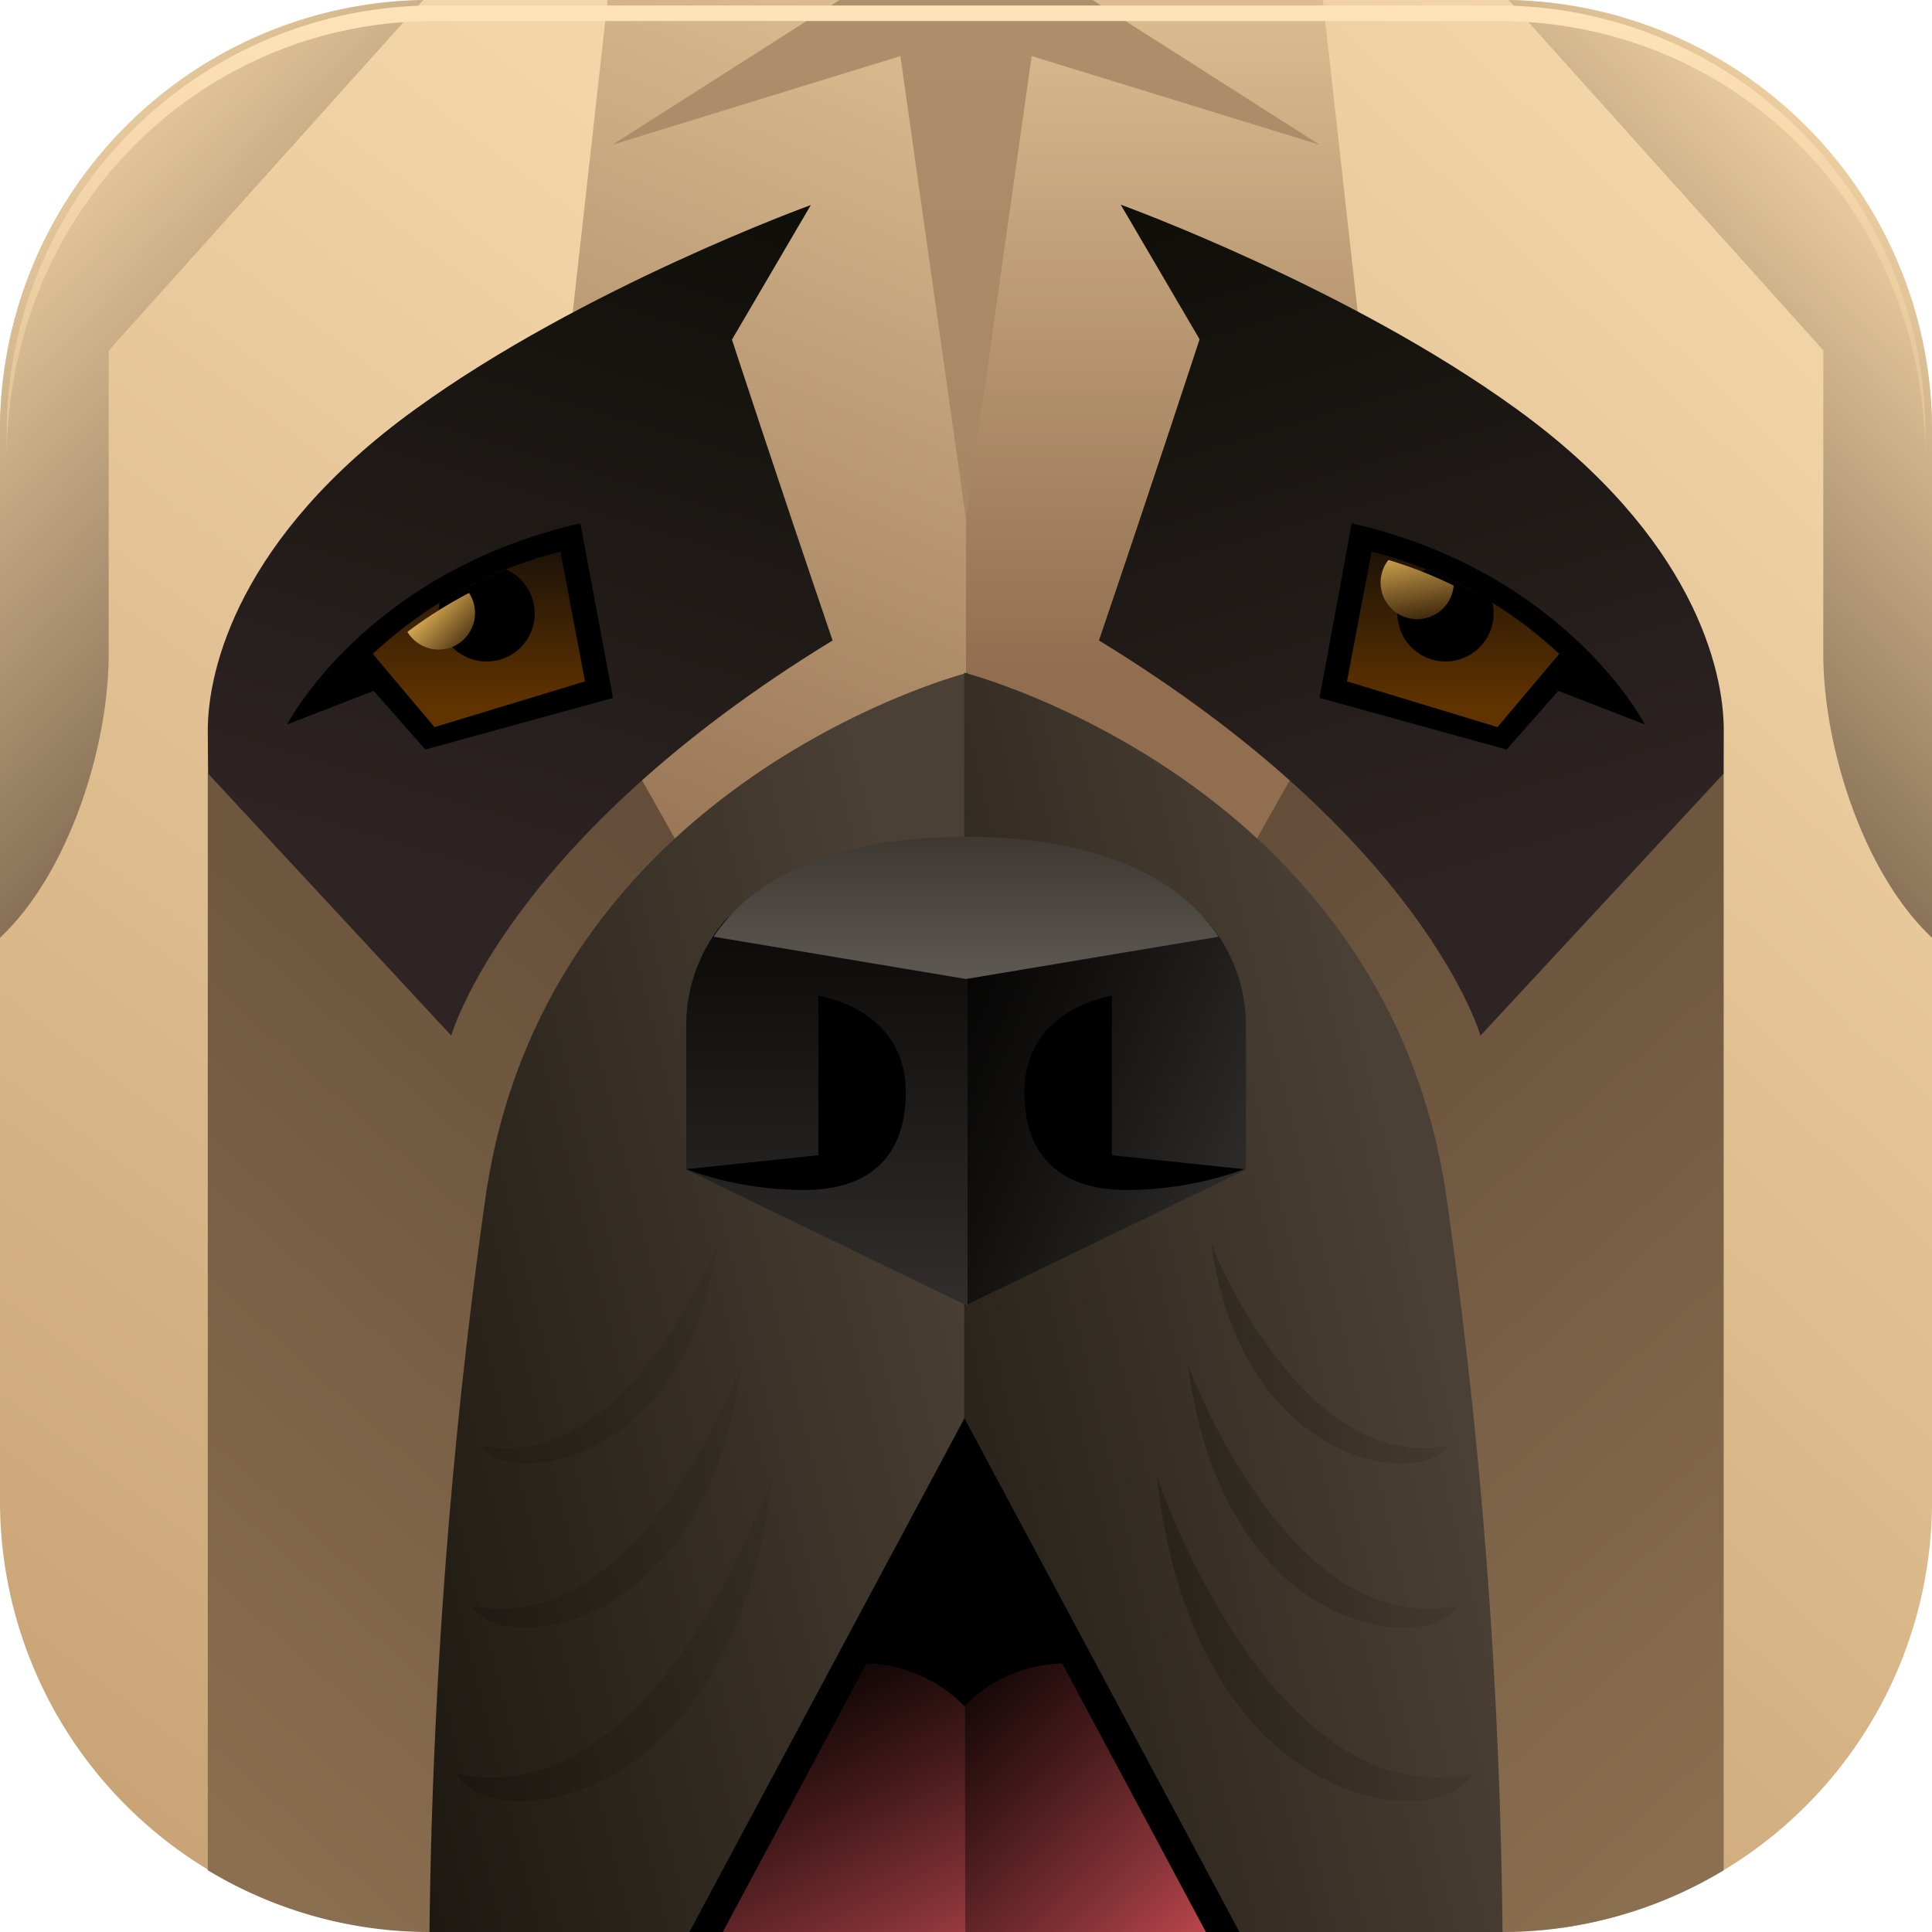 <svg xmlns="http://www.w3.org/2000/svg" xmlns:xlink="http://www.w3.org/1999/xlink" viewBox="0 0 211.16 211.16"><defs><style>.cls-1{fill-rule:evenodd;fill:url(#linear-gradient);}.cls-2{fill:url(#linear-gradient-2);}.cls-3{fill:url(#linear-gradient-3);}.cls-4{fill:url(#linear-gradient-4);}.cls-5{fill:url(#linear-gradient-5);}.cls-6{fill:url(#linear-gradient-6);}.cls-7{fill:url(#linear-gradient-7);}.cls-8{fill:url(#linear-gradient-8);}.cls-9{fill:url(#linear-gradient-9);}.cls-10{fill:url(#linear-gradient-10);}.cls-11{fill:url(#linear-gradient-11);}.cls-12{fill:url(#linear-gradient-12);}.cls-13{fill:url(#linear-gradient-13);}.cls-14{fill:url(#linear-gradient-14);}.cls-15{fill:url(#linear-gradient-15);}.cls-16{fill:url(#linear-gradient-16);}.cls-17{fill:url(#linear-gradient-17);}.cls-18{fill:url(#linear-gradient-18);}.cls-19{fill:url(#linear-gradient-19);}.cls-20{fill:url(#linear-gradient-20);}.cls-21{fill:url(#linear-gradient-21);}.cls-22{fill:url(#linear-gradient-22);}.cls-23{fill:url(#linear-gradient-23);}.cls-24{fill:url(#linear-gradient-24);}.cls-25{fill:url(#linear-gradient-25);}</style><linearGradient id="linear-gradient" x1="121.06" y1="53.72" x2="0.2" y2="213.95" gradientUnits="userSpaceOnUse"><stop offset="0" stop-color="#f3d6a8"/><stop offset="1" stop-color="#c49e70"/></linearGradient><linearGradient id="linear-gradient-2" x1="209.24" y1="38.32" x2="80.57" y2="172.84" xlink:href="#linear-gradient"/><linearGradient id="linear-gradient-3" x1="131.41" y1="73.52" x2="131.41" y2="-12.55" gradientUnits="userSpaceOnUse"><stop offset="0" stop-color="#916e4f"/><stop offset="1" stop-color="#e9cb9d"/></linearGradient><linearGradient id="linear-gradient-4" x1="67.05" y1="103.17" x2="115.27" y2="-13.42" xlink:href="#linear-gradient-3"/><linearGradient id="linear-gradient-5" x1="1647.86" y1="31.06" x2="1817.56" y2="219.07" gradientTransform="matrix(-1, 0, 0, 1, 1795.78, 0)" gradientUnits="userSpaceOnUse"><stop offset="0" stop-color="#453326"/><stop offset="1" stop-color="#997b59"/></linearGradient><linearGradient id="linear-gradient-6" x1="1745.7" y1="95.83" x2="1719.14" y2="7.01" gradientTransform="matrix(-1, 0, 0, 1, 1795.78, 0)" gradientUnits="userSpaceOnUse"><stop offset="0" stop-color="#2e2423"/><stop offset="1" stop-color="#0a0b05"/></linearGradient><linearGradient id="linear-gradient-7" x1="63.21" y1="31.06" x2="232.91" y2="219.07" gradientTransform="matrix(1, 0, 0, 1, 0, 0)" xlink:href="#linear-gradient-5"/><linearGradient id="linear-gradient-8" x1="105.58" y1="86.09" x2="105.58" y2="-1.33" gradientUnits="userSpaceOnUse"><stop offset="0" stop-color="#a48260"/><stop offset="1" stop-color="#ad8f6b"/></linearGradient><linearGradient id="linear-gradient-9" x1="109.04" y1="141.52" x2="8.99" y2="166.54" gradientUnits="userSpaceOnUse"><stop offset="0" stop-color="#4b4035"/><stop offset="1" stop-color="#0d0b05"/></linearGradient><linearGradient id="linear-gradient-10" x1="155.21" y1="137.43" x2="58.77" y2="160.63" xlink:href="#linear-gradient-9"/><linearGradient id="linear-gradient-11" x1="161.05" y1="95.83" x2="134.5" y2="7.01" gradientTransform="matrix(1, 0, 0, 1, 0, 0)" xlink:href="#linear-gradient-6"/><linearGradient id="linear-gradient-12" x1="52.35" y1="59.49" x2="52.35" y2="77.15" gradientUnits="userSpaceOnUse"><stop offset="0" stop-color="#1a1108"/><stop offset="1" stop-color="#613300"/></linearGradient><linearGradient id="linear-gradient-13" x1="158.82" y1="59.49" x2="158.82" y2="77.15" xlink:href="#linear-gradient-12"/><linearGradient id="linear-gradient-14" x1="150" y1="134.63" x2="95.86" y2="112.02" gradientUnits="userSpaceOnUse"><stop offset="0" stop-color="#423e3b"/><stop offset="0.16" stop-color="#353230"/><stop offset="0.71" stop-color="#0f0e0d"/><stop offset="1"/></linearGradient><linearGradient id="linear-gradient-15" x1="90.37" y1="159.56" x2="90.37" y2="82.81" xlink:href="#linear-gradient-14"/><linearGradient id="linear-gradient-16" x1="105.58" y1="91.95" x2="105.58" y2="107.81" gradientUnits="userSpaceOnUse"><stop offset="0" stop-color="#3f3934"/><stop offset="1" stop-color="#605a55"/></linearGradient><linearGradient id="linear-gradient-17" x1="132.52" y1="219.12" x2="100.74" y2="186.14" gradientUnits="userSpaceOnUse"><stop offset="0" stop-color="#d85259"/><stop offset="0.36" stop-color="#833236"/><stop offset="0.67" stop-color="#451a1b"/><stop offset="0.89" stop-color="#1e0b0b"/><stop offset="1" stop-color="#0f0505"/></linearGradient><linearGradient id="linear-gradient-18" x1="105.48" y1="224.8" x2="85.1" y2="184.81" xlink:href="#linear-gradient-17"/><linearGradient id="linear-gradient-19" x1="168.09" y1="162.87" x2="91.98" y2="173.95" xlink:href="#linear-gradient-9"/><linearGradient id="linear-gradient-20" x1="115.75" y1="154.03" x2="23.22" y2="178.47" xlink:href="#linear-gradient-9"/><linearGradient id="linear-gradient-21" x1="147.62" y1="90.75" x2="211.85" y2="27.93" gradientUnits="userSpaceOnUse"><stop offset="0" stop-color="#453326"/><stop offset="1" stop-color="#eccea0"/></linearGradient><linearGradient id="linear-gradient-22" x1="1720.58" y1="90.75" x2="1787.31" y2="25.49" gradientTransform="matrix(-1, 0, 0, 1, 1784.13, 0)" xlink:href="#linear-gradient-21"/><linearGradient id="linear-gradient-23" x1="153.99" y1="58.85" x2="155.82" y2="69.03" gradientUnits="userSpaceOnUse"><stop offset="0" stop-color="#edbb5c"/><stop offset="1" stop-color="#241200"/></linearGradient><linearGradient id="linear-gradient-24" x1="46.35" y1="65.68" x2="52.46" y2="71.28" xlink:href="#linear-gradient-23"/><linearGradient id="linear-gradient-25" x1="105.58" y1="1.02" x2="105.58" y2="54.3" gradientUnits="userSpaceOnUse"><stop offset="0" stop-color="#ffe3b8"/><stop offset="1" stop-color="#ddc091"/></linearGradient></defs><title>Asset 9</title><g id="Layer_2" data-name="Layer 2"><g id="Layer_1-2" data-name="Layer 1"><path class="cls-1" d="M47.06,0h69.76a47.06,47.06,0,0,1,47.06,47.06v117a47.06,47.06,0,0,1-47.06,47.06H47.06A47.06,47.06,0,0,1,0,164.1v-117A47.06,47.06,0,0,1,47.06,0Z"/><path class="cls-2" d="M164.1,0H105.6V211.16h58.5a47.06,47.06,0,0,0,47.06-47.06v-117A47.06,47.06,0,0,0,164.1,0Z"/><polygon class="cls-3" points="157.4 114.72 105.41 114.72 105.41 0 144.58 0 157.4 114.72"/><polygon class="cls-4" points="53.59 114.72 105.58 114.72 105.58 0 66.41 0 53.59 114.72"/><path class="cls-5" d="M76.91,97.24,62.25,211.16H47a46.85,46.85,0,0,1-24.29-6.75V84.55L58,63.68Z"/><path class="cls-6" d="M22.74,84.55l26.58,28.64S55.39,91.75,91,70C85,52.41,80,37.12,80,37.12l8.62-14.71s-24.86,9-43.22,22.31c-19.38,14-22.69,28.56-22.69,35.09Z"/><path class="cls-7" d="M134.22,97.24l14.66,113.92H164.1a46.85,46.85,0,0,0,24.29-6.75V84.55L153.15,63.68Z"/><polygon class="cls-8" points="91.76 0 66.94 15.82 98.41 6.13 105.58 56.77 112.76 6.13 144.22 15.82 119.41 0 91.76 0"/><path class="cls-9" d="M105.78,211.16V73.52S59.59,85.36,53.06,130.91a622.09,622.09,0,0,0-6.12,80.25Z"/><path class="cls-10" d="M164.22,211.16a604.84,604.84,0,0,0-6.12-80.25c-6.53-45.55-52.72-57.39-52.72-57.39V211.16Z"/><polygon points="135.47 211.16 105.41 155.01 75.35 211.16 135.47 211.16"/><path class="cls-11" d="M188.39,84.55l-26.58,28.64S155.74,91.75,120.11,70c6-17.63,11-32.92,11-32.92l-8.62-14.71s24.86,9,43.23,22.31c19.37,14,22.68,28.56,22.68,35.09Z"/><path d="M63.43,57.2,67,76.28,46.49,81.92l-5.65-6.41-9.46,3.67S39.93,62.56,63.43,57.2Z"/><path class="cls-12" d="M61.25,60.3l2.69,14.17-16.45,5-6.74-8A46.47,46.47,0,0,1,61.25,60.3Z"/><path d="M53.18,72.3A5.25,5.25,0,0,0,55.3,62.24a48.14,48.14,0,0,0-7.23,3.62A5.08,5.08,0,0,0,47.92,67,5.26,5.26,0,0,0,53.18,72.3Z"/><path d="M147.74,57.2l-3.52,19.08,20.45,5.64,5.65-6.41,9.46,3.67S171.23,62.56,147.74,57.2Z"/><path class="cls-13" d="M149.91,60.3l-2.69,14.17,16.45,5,6.74-8A46.39,46.39,0,0,0,149.91,60.3Z"/><path d="M158,72.3a5.25,5.25,0,0,1-2.12-10.06,48.62,48.62,0,0,1,7.23,3.62,5.08,5.08,0,0,1,.14,1.18A5.26,5.26,0,0,1,158,72.3Z"/><path class="cls-14" d="M105.41,142.73l30.77-14.9V112a17.6,17.6,0,0,0-3.82-10.84c-4.18-5.34-12.33,3.15-27,3.15Z"/><path class="cls-15" d="M105.75,142.73,75,127.83V112a17.69,17.69,0,0,1,3.9-11c4.21-5.28,12.35.4,26.86.4Z"/><path class="cls-16" d="M133.19,102.38c-3.85-5.8-12-10.86-27.44-10.93h-.34C90,91.52,81.83,96.58,78,102.38L105.58,107Z"/><path d="M136,127.79a38,38,0,0,1-12.94,2.27c-6.41,0-11.1-3.11-11.1-10.65,0-9.27,9.56-10.57,9.56-10.57v17.42Z"/><path d="M75,127.79a38,38,0,0,0,12.93,2.27C94.34,130.06,99,127,99,119.41c0-9.27-9.56-10.57-9.56-10.57v17.42Z"/><path class="cls-17" d="M105.33,211.16H131.8l-15.71-29.35a15.41,15.41,0,0,0-10.76,4.75Z"/><path class="cls-18" d="M105.5,211.16H79l15.71-29.35a15.43,15.43,0,0,1,10.76,4.75Z"/><path class="cls-19" d="M158.29,158c-16,3.12-25.91-22-25.91-22C136.08,161.07,155.86,162.37,158.29,158Zm.94,17.51c-18.39,3.79-29.39-26.32-29.39-26.32C133.75,179.25,156.46,180.83,159.23,175.52Zm-32.79-14.11c4.12,37.13,31.18,39.13,34.45,32.45C139,198.62,126.44,161.41,126.44,161.41Z"/><path class="cls-20" d="M78.44,136s-9.87,25.13-25.9,22C55,162.37,74.75,161.07,78.44,136ZM81,149.2s-11,30.11-29.39,26.32C54.36,180.83,77.08,179.25,81,149.2ZM49.93,193.86c3.27,6.68,30.34,4.68,34.45-32.45C84.38,161.41,71.82,198.62,49.93,193.86Z"/><path class="cls-21" d="M164.88,0l34.4,38.29V71.49c0,10.18,4.41,24,11.88,31V47.06A47.05,47.05,0,0,0,164.88,0Z"/><path class="cls-22" d="M46.28,0,11.88,38.31V71.49c0,10.18-4.4,24-11.88,31V47.06A47.05,47.05,0,0,1,46.28,0Z"/><path class="cls-23" d="M151.75,61.2A4,4,0,1,0,158.88,64,46.69,46.69,0,0,0,151.75,61.2Z"/><path class="cls-24" d="M47.92,71a4,4,0,0,0,4-4,3.92,3.92,0,0,0-.66-2.19,48.49,48.49,0,0,0-6.73,4.25A4,4,0,0,0,47.92,71Z"/><path class="cls-25" d="M163.7.6H47.46A46.73,46.73,0,0,0,.73,47.34v3C.73,23.27,21.65,2.3,47.46,2.3H163.7c25.81,0,46.74,20.33,46.74,48.05v-3A46.74,46.74,0,0,0,163.7.6Z"/></g></g></svg>